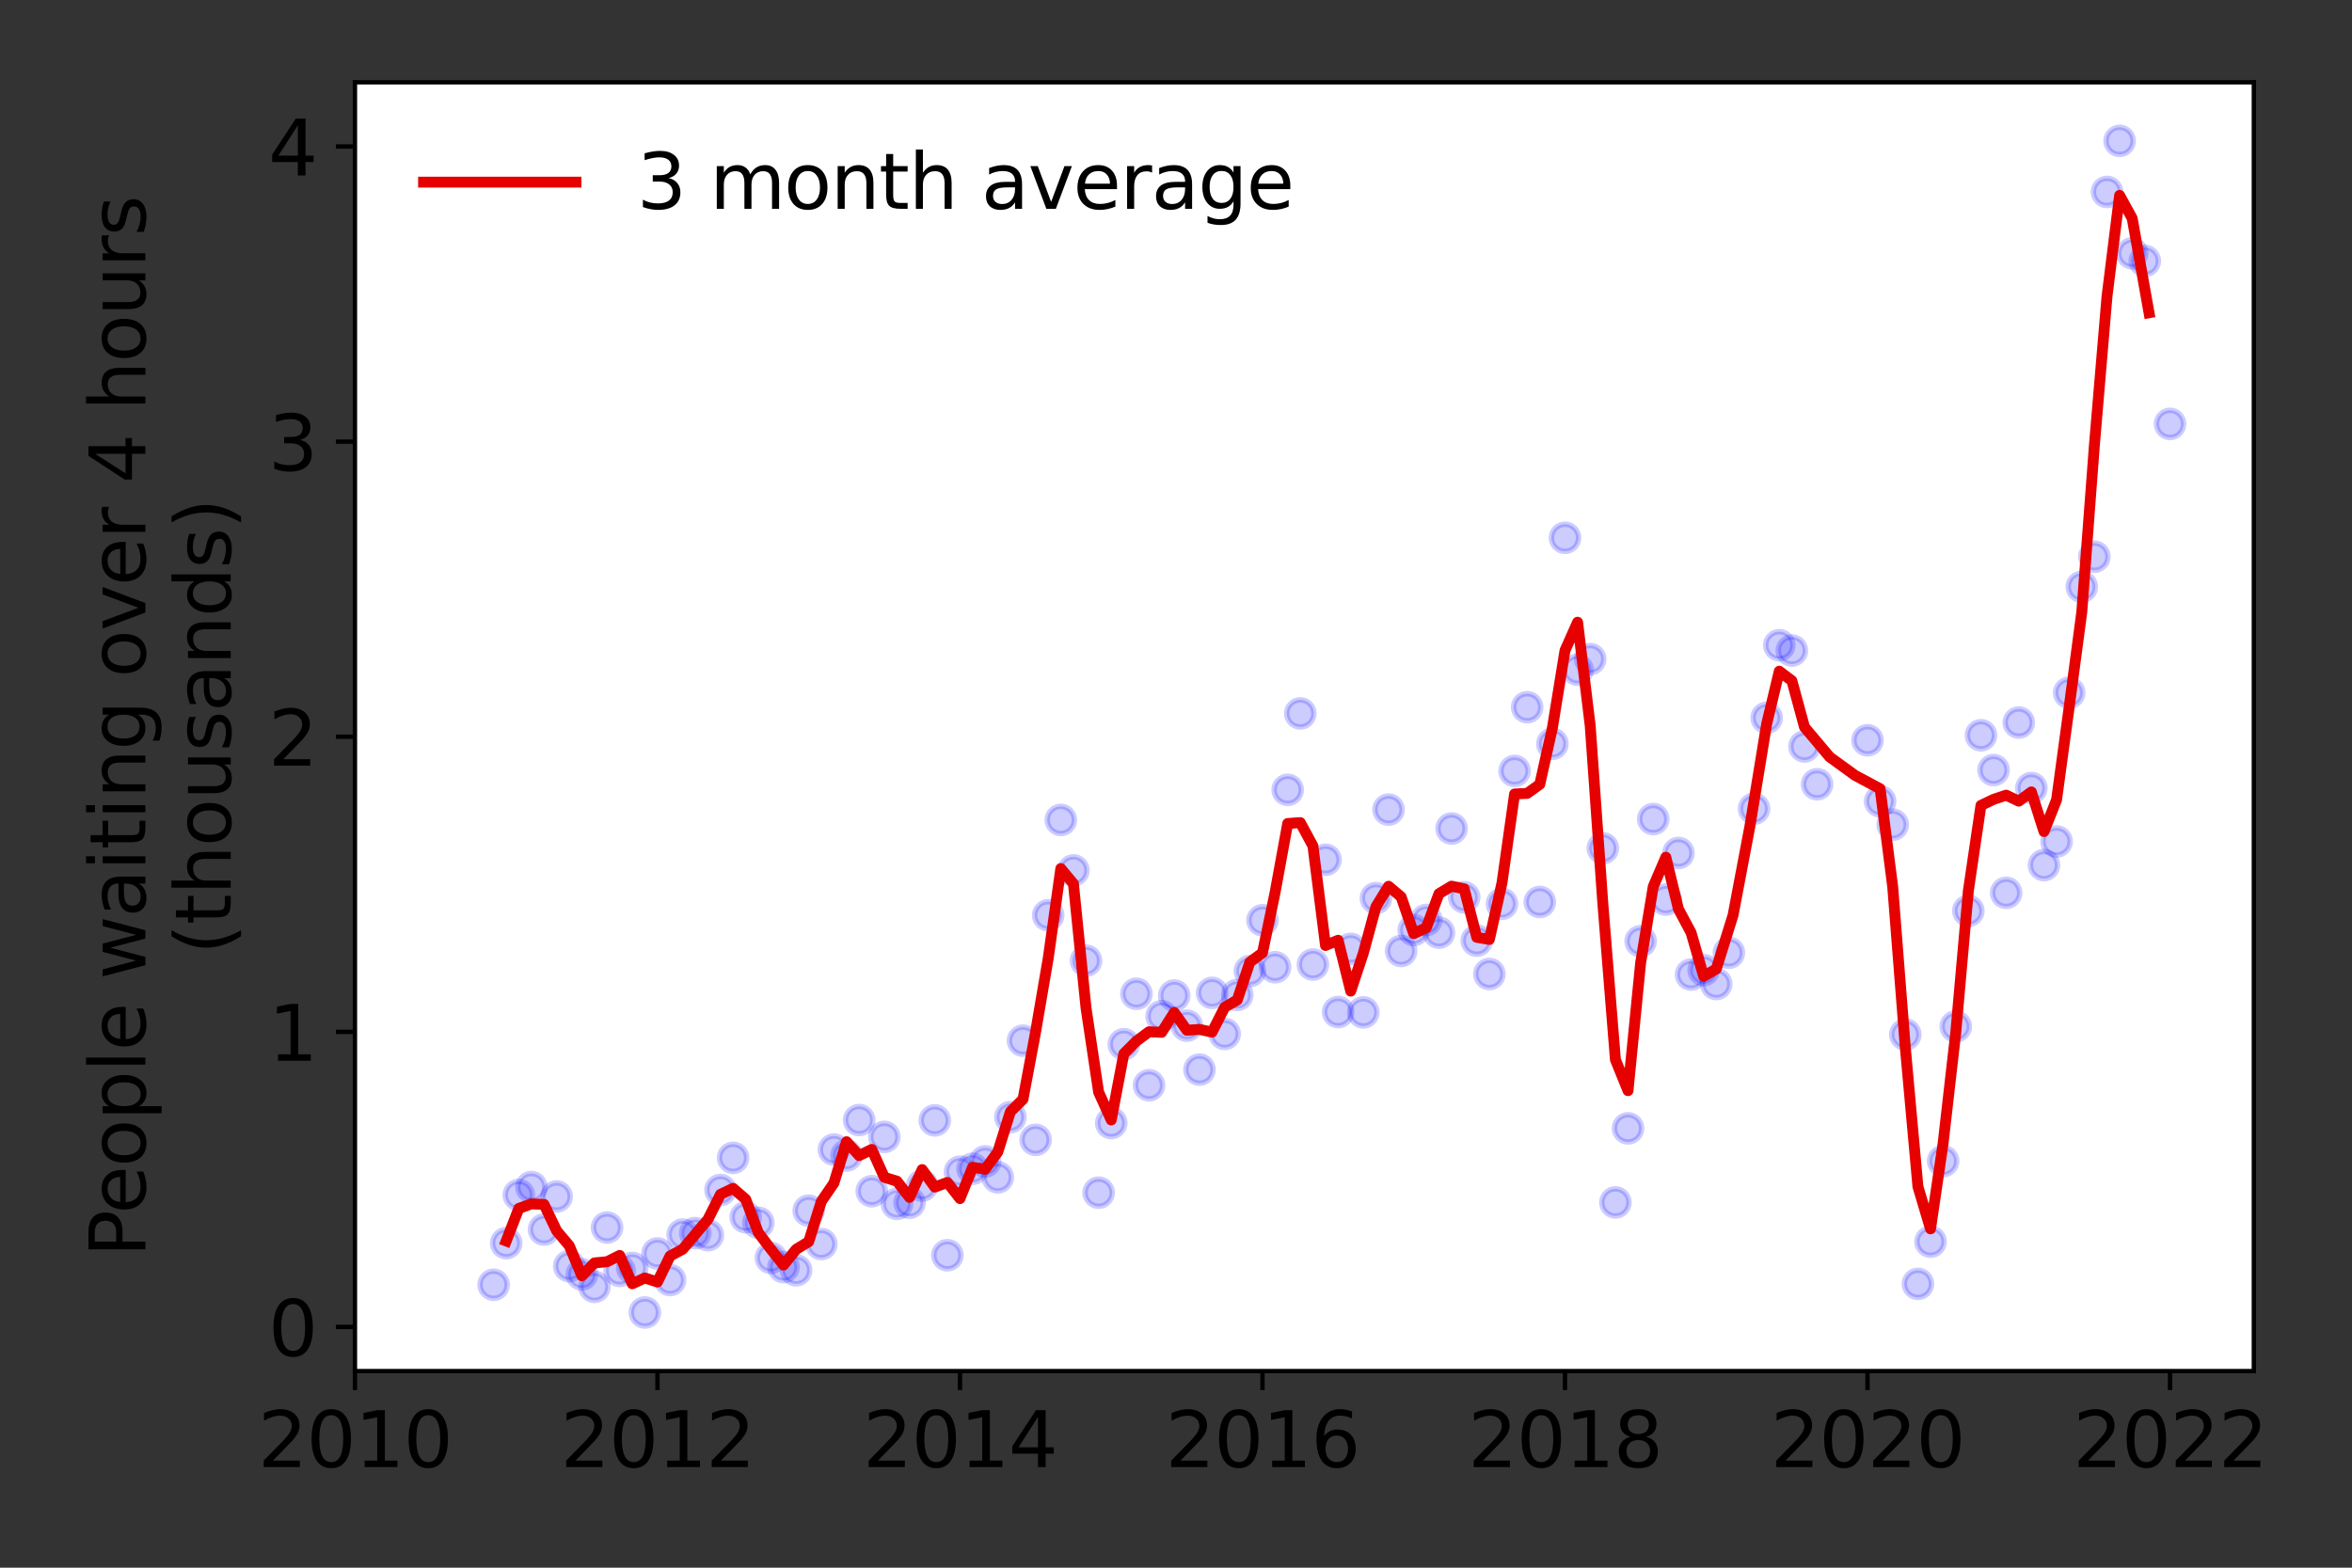 <?xml version="1.0" encoding="utf-8" standalone="no"?>
<!DOCTYPE svg PUBLIC "-//W3C//DTD SVG 1.1//EN"
  "http://www.w3.org/Graphics/SVG/1.1/DTD/svg11.dtd">
<svg height="288pt" version="1.1" viewBox="0 0 432 288" width="432pt" xmlns="http://www.w3.org/2000/svg" xmlns:xlink="http://www.w3.org/1999/xlink">
 <rect x="0" y="0" width="432" height="288" fill="#333333" stroke="none"/>
 <defs>
  <style type="text/css">*{stroke-linecap:butt;stroke-linejoin:round;}</style>
 </defs>
 <g id="figure_1">
  <g id="patch_1">
   <path d="M 0 288 
L 432 288 
L 432 0 
L 0 0 
z
" style="fill:none;"/>
  </g>
  <g id="axes_1">
   <g id="patch_2">
    <path d="M 65.195 251.88 
L 413.971 251.88 
L 413.971 15.12 
L 65.195 15.12 
z
" style="fill:#ffffff;"/>
   </g>
   <g id="matplotlib.axis_1">
    <g id="xtick_1">
     <g id="line2d_1">
      <defs>
       <path d="M 0 0 
L 0 3.5 
" id="m6eaeb154e8" style="stroke:#000000;stroke-width:0.8;"/>
      </defs>
      <g>
       <use style="stroke:#000000;stroke-width:0.8;" x="65.195" xlink:href="#m6eaeb154e8" y="251.88"/>
      </g>
     </g>
     <g id="text_1">
      <!-- 2010 -->
      <g transform="translate(47.38 269.518)scale(0.14 -0.14)">
       <defs>
        <path d="M 1228 531 
L 3431 531 
L 3431 0 
L 469 0 
L 469 531 
Q 828 903 1448 1529 
Q 2069 2156 2228 2338 
Q 2531 2678 2651 2914 
Q 2772 3150 2772 3378 
Q 2772 3750 2511 3984 
Q 2250 4219 1831 4219 
Q 1534 4219 1204 4116 
Q 875 4013 500 3803 
L 500 4441 
Q 881 4594 1212 4672 
Q 1544 4750 1819 4750 
Q 2544 4750 2975 4387 
Q 3406 4025 3406 3419 
Q 3406 3131 3298 2873 
Q 3191 2616 2906 2266 
Q 2828 2175 2409 1742 
Q 1991 1309 1228 531 
z
" id="DejaVuSans-32" transform="scale(0.016)"/>
        <path d="M 2034 4250 
Q 1547 4250 1301 3770 
Q 1056 3291 1056 2328 
Q 1056 1369 1301 889 
Q 1547 409 2034 409 
Q 2525 409 2770 889 
Q 3016 1369 3016 2328 
Q 3016 3291 2770 3770 
Q 2525 4250 2034 4250 
z
M 2034 4750 
Q 2819 4750 3233 4129 
Q 3647 3509 3647 2328 
Q 3647 1150 3233 529 
Q 2819 -91 2034 -91 
Q 1250 -91 836 529 
Q 422 1150 422 2328 
Q 422 3509 836 4129 
Q 1250 4750 2034 4750 
z
" id="DejaVuSans-30" transform="scale(0.016)"/>
        <path d="M 794 531 
L 1825 531 
L 1825 4091 
L 703 3866 
L 703 4441 
L 1819 4666 
L 2450 4666 
L 2450 531 
L 3481 531 
L 3481 0 
L 794 0 
L 794 531 
z
" id="DejaVuSans-31" transform="scale(0.016)"/>
       </defs>
       <use xlink:href="#DejaVuSans-32"/>
       <use x="63.623" xlink:href="#DejaVuSans-30"/>
       <use x="127.246" xlink:href="#DejaVuSans-31"/>
       <use x="190.869" xlink:href="#DejaVuSans-30"/>
      </g>
     </g>
    </g>
    <g id="xtick_2">
     <g id="line2d_2">
      <g>
       <use style="stroke:#000000;stroke-width:0.8;" x="120.758" xlink:href="#m6eaeb154e8" y="251.88"/>
      </g>
     </g>
     <g id="text_2">
      <!-- 2012 -->
      <g transform="translate(102.943 269.518)scale(0.14 -0.14)">
       <use xlink:href="#DejaVuSans-32"/>
       <use x="63.623" xlink:href="#DejaVuSans-30"/>
       <use x="127.246" xlink:href="#DejaVuSans-31"/>
       <use x="190.869" xlink:href="#DejaVuSans-32"/>
      </g>
     </g>
    </g>
    <g id="xtick_3">
     <g id="line2d_3">
      <g>
       <use style="stroke:#000000;stroke-width:0.8;" x="176.322" xlink:href="#m6eaeb154e8" y="251.88"/>
      </g>
     </g>
     <g id="text_3">
      <!-- 2014 -->
      <g transform="translate(158.507 269.518)scale(0.14 -0.14)">
       <defs>
        <path d="M 2419 4116 
L 825 1625 
L 2419 1625 
L 2419 4116 
z
M 2253 4666 
L 3047 4666 
L 3047 1625 
L 3713 1625 
L 3713 1100 
L 3047 1100 
L 3047 0 
L 2419 0 
L 2419 1100 
L 313 1100 
L 313 1709 
L 2253 4666 
z
" id="DejaVuSans-34" transform="scale(0.016)"/>
       </defs>
       <use xlink:href="#DejaVuSans-32"/>
       <use x="63.623" xlink:href="#DejaVuSans-30"/>
       <use x="127.246" xlink:href="#DejaVuSans-31"/>
       <use x="190.869" xlink:href="#DejaVuSans-34"/>
      </g>
     </g>
    </g>
    <g id="xtick_4">
     <g id="line2d_4">
      <g>
       <use style="stroke:#000000;stroke-width:0.8;" x="231.885" xlink:href="#m6eaeb154e8" y="251.88"/>
      </g>
     </g>
     <g id="text_4">
      <!-- 2016 -->
      <g transform="translate(214.07 269.518)scale(0.14 -0.14)">
       <defs>
        <path d="M 2113 2584 
Q 1688 2584 1439 2293 
Q 1191 2003 1191 1497 
Q 1191 994 1439 701 
Q 1688 409 2113 409 
Q 2538 409 2786 701 
Q 3034 994 3034 1497 
Q 3034 2003 2786 2293 
Q 2538 2584 2113 2584 
z
M 3366 4563 
L 3366 3988 
Q 3128 4100 2886 4159 
Q 2644 4219 2406 4219 
Q 1781 4219 1451 3797 
Q 1122 3375 1075 2522 
Q 1259 2794 1537 2939 
Q 1816 3084 2150 3084 
Q 2853 3084 3261 2657 
Q 3669 2231 3669 1497 
Q 3669 778 3244 343 
Q 2819 -91 2113 -91 
Q 1303 -91 875 529 
Q 447 1150 447 2328 
Q 447 3434 972 4092 
Q 1497 4750 2381 4750 
Q 2619 4750 2861 4703 
Q 3103 4656 3366 4563 
z
" id="DejaVuSans-36" transform="scale(0.016)"/>
       </defs>
       <use xlink:href="#DejaVuSans-32"/>
       <use x="63.623" xlink:href="#DejaVuSans-30"/>
       <use x="127.246" xlink:href="#DejaVuSans-31"/>
       <use x="190.869" xlink:href="#DejaVuSans-36"/>
      </g>
     </g>
    </g>
    <g id="xtick_5">
     <g id="line2d_5">
      <g>
       <use style="stroke:#000000;stroke-width:0.8;" x="287.449" xlink:href="#m6eaeb154e8" y="251.88"/>
      </g>
     </g>
     <g id="text_5">
      <!-- 2018 -->
      <g transform="translate(269.634 269.518)scale(0.14 -0.14)">
       <defs>
        <path d="M 2034 2216 
Q 1584 2216 1326 1975 
Q 1069 1734 1069 1313 
Q 1069 891 1326 650 
Q 1584 409 2034 409 
Q 2484 409 2743 651 
Q 3003 894 3003 1313 
Q 3003 1734 2745 1975 
Q 2488 2216 2034 2216 
z
M 1403 2484 
Q 997 2584 770 2862 
Q 544 3141 544 3541 
Q 544 4100 942 4425 
Q 1341 4750 2034 4750 
Q 2731 4750 3128 4425 
Q 3525 4100 3525 3541 
Q 3525 3141 3298 2862 
Q 3072 2584 2669 2484 
Q 3125 2378 3379 2068 
Q 3634 1759 3634 1313 
Q 3634 634 3220 271 
Q 2806 -91 2034 -91 
Q 1263 -91 848 271 
Q 434 634 434 1313 
Q 434 1759 690 2068 
Q 947 2378 1403 2484 
z
M 1172 3481 
Q 1172 3119 1398 2916 
Q 1625 2713 2034 2713 
Q 2441 2713 2670 2916 
Q 2900 3119 2900 3481 
Q 2900 3844 2670 4047 
Q 2441 4250 2034 4250 
Q 1625 4250 1398 4047 
Q 1172 3844 1172 3481 
z
" id="DejaVuSans-38" transform="scale(0.016)"/>
       </defs>
       <use xlink:href="#DejaVuSans-32"/>
       <use x="63.623" xlink:href="#DejaVuSans-30"/>
       <use x="127.246" xlink:href="#DejaVuSans-31"/>
       <use x="190.869" xlink:href="#DejaVuSans-38"/>
      </g>
     </g>
    </g>
    <g id="xtick_6">
     <g id="line2d_6">
      <g>
       <use style="stroke:#000000;stroke-width:0.8;" x="343.012" xlink:href="#m6eaeb154e8" y="251.88"/>
      </g>
     </g>
     <g id="text_6">
      <!-- 2020 -->
      <g transform="translate(325.197 269.518)scale(0.14 -0.14)">
       <use xlink:href="#DejaVuSans-32"/>
       <use x="63.623" xlink:href="#DejaVuSans-30"/>
       <use x="127.246" xlink:href="#DejaVuSans-32"/>
       <use x="190.869" xlink:href="#DejaVuSans-30"/>
      </g>
     </g>
    </g>
    <g id="xtick_7">
     <g id="line2d_7">
      <g>
       <use style="stroke:#000000;stroke-width:0.8;" x="398.576" xlink:href="#m6eaeb154e8" y="251.88"/>
      </g>
     </g>
     <g id="text_7">
      <!-- 2022 -->
      <g transform="translate(380.761 269.518)scale(0.14 -0.14)">
       <use xlink:href="#DejaVuSans-32"/>
       <use x="63.623" xlink:href="#DejaVuSans-30"/>
       <use x="127.246" xlink:href="#DejaVuSans-32"/>
       <use x="190.869" xlink:href="#DejaVuSans-32"/>
      </g>
     </g>
    </g>
   </g>
   <g id="matplotlib.axis_2">
    <g id="ytick_1">
     <g id="line2d_8">
      <defs>
       <path d="M 0 0 
L -3.5 0 
" id="mf685ebeb03" style="stroke:#000000;stroke-width:0.8;"/>
      </defs>
      <g>
       <use style="stroke:#000000;stroke-width:0.8;" x="65.195" xlink:href="#mf685ebeb03" y="243.775"/>
      </g>
     </g>
     <g id="text_8">
      <!-- 0 -->
      <g transform="translate(49.288 249.094)scale(0.14 -0.14)">
       <use xlink:href="#DejaVuSans-30"/>
      </g>
     </g>
    </g>
    <g id="ytick_2">
     <g id="line2d_9">
      <g>
       <use style="stroke:#000000;stroke-width:0.8;" x="65.195" xlink:href="#mf685ebeb03" y="189.559"/>
      </g>
     </g>
     <g id="text_9">
      <!-- 1 -->
      <g transform="translate(49.288 194.878)scale(0.14 -0.14)">
       <use xlink:href="#DejaVuSans-31"/>
      </g>
     </g>
    </g>
    <g id="ytick_3">
     <g id="line2d_10">
      <g>
       <use style="stroke:#000000;stroke-width:0.8;" x="65.195" xlink:href="#mf685ebeb03" y="135.343"/>
      </g>
     </g>
     <g id="text_10">
      <!-- 2 -->
      <g transform="translate(49.288 140.662)scale(0.14 -0.14)">
       <use xlink:href="#DejaVuSans-32"/>
      </g>
     </g>
    </g>
    <g id="ytick_4">
     <g id="line2d_11">
      <g>
       <use style="stroke:#000000;stroke-width:0.8;" x="65.195" xlink:href="#mf685ebeb03" y="81.128"/>
      </g>
     </g>
     <g id="text_11">
      <!-- 3 -->
      <g transform="translate(49.288 86.447)scale(0.14 -0.14)">
       <defs>
        <path d="M 2597 2516 
Q 3050 2419 3304 2112 
Q 3559 1806 3559 1356 
Q 3559 666 3084 287 
Q 2609 -91 1734 -91 
Q 1441 -91 1130 -33 
Q 819 25 488 141 
L 488 750 
Q 750 597 1062 519 
Q 1375 441 1716 441 
Q 2309 441 2620 675 
Q 2931 909 2931 1356 
Q 2931 1769 2642 2001 
Q 2353 2234 1838 2234 
L 1294 2234 
L 1294 2753 
L 1863 2753 
Q 2328 2753 2575 2939 
Q 2822 3125 2822 3475 
Q 2822 3834 2567 4026 
Q 2313 4219 1838 4219 
Q 1578 4219 1281 4162 
Q 984 4106 628 3988 
L 628 4550 
Q 988 4650 1302 4700 
Q 1616 4750 1894 4750 
Q 2613 4750 3031 4423 
Q 3450 4097 3450 3541 
Q 3450 3153 3228 2886 
Q 3006 2619 2597 2516 
z
" id="DejaVuSans-33" transform="scale(0.016)"/>
       </defs>
       <use xlink:href="#DejaVuSans-33"/>
      </g>
     </g>
    </g>
    <g id="ytick_5">
     <g id="line2d_12">
      <g>
       <use style="stroke:#000000;stroke-width:0.8;" x="65.195" xlink:href="#mf685ebeb03" y="26.912"/>
      </g>
     </g>
     <g id="text_12">
      <!-- 4 -->
      <g transform="translate(49.288 32.231)scale(0.14 -0.14)">
       <use xlink:href="#DejaVuSans-34"/>
      </g>
     </g>
    </g>
    <g id="text_13">
     <!-- People waiting over 4 hours -->
     <g transform="translate(26.699 230.925)rotate(-90)scale(0.14 -0.14)">
      <defs>
       <path d="M 1259 4147 
L 1259 2394 
L 2053 2394 
Q 2494 2394 2734 2622 
Q 2975 2850 2975 3272 
Q 2975 3691 2734 3919 
Q 2494 4147 2053 4147 
L 1259 4147 
z
M 628 4666 
L 2053 4666 
Q 2838 4666 3239 4311 
Q 3641 3956 3641 3272 
Q 3641 2581 3239 2228 
Q 2838 1875 2053 1875 
L 1259 1875 
L 1259 0 
L 628 0 
L 628 4666 
z
" id="DejaVuSans-50" transform="scale(0.016)"/>
       <path d="M 3597 1894 
L 3597 1613 
L 953 1613 
Q 991 1019 1311 708 
Q 1631 397 2203 397 
Q 2534 397 2845 478 
Q 3156 559 3463 722 
L 3463 178 
Q 3153 47 2828 -22 
Q 2503 -91 2169 -91 
Q 1331 -91 842 396 
Q 353 884 353 1716 
Q 353 2575 817 3079 
Q 1281 3584 2069 3584 
Q 2775 3584 3186 3129 
Q 3597 2675 3597 1894 
z
M 3022 2063 
Q 3016 2534 2758 2815 
Q 2500 3097 2075 3097 
Q 1594 3097 1305 2825 
Q 1016 2553 972 2059 
L 3022 2063 
z
" id="DejaVuSans-65" transform="scale(0.016)"/>
       <path d="M 1959 3097 
Q 1497 3097 1228 2736 
Q 959 2375 959 1747 
Q 959 1119 1226 758 
Q 1494 397 1959 397 
Q 2419 397 2687 759 
Q 2956 1122 2956 1747 
Q 2956 2369 2687 2733 
Q 2419 3097 1959 3097 
z
M 1959 3584 
Q 2709 3584 3137 3096 
Q 3566 2609 3566 1747 
Q 3566 888 3137 398 
Q 2709 -91 1959 -91 
Q 1206 -91 779 398 
Q 353 888 353 1747 
Q 353 2609 779 3096 
Q 1206 3584 1959 3584 
z
" id="DejaVuSans-6f" transform="scale(0.016)"/>
       <path d="M 1159 525 
L 1159 -1331 
L 581 -1331 
L 581 3500 
L 1159 3500 
L 1159 2969 
Q 1341 3281 1617 3432 
Q 1894 3584 2278 3584 
Q 2916 3584 3314 3078 
Q 3713 2572 3713 1747 
Q 3713 922 3314 415 
Q 2916 -91 2278 -91 
Q 1894 -91 1617 61 
Q 1341 213 1159 525 
z
M 3116 1747 
Q 3116 2381 2855 2742 
Q 2594 3103 2138 3103 
Q 1681 3103 1420 2742 
Q 1159 2381 1159 1747 
Q 1159 1113 1420 752 
Q 1681 391 2138 391 
Q 2594 391 2855 752 
Q 3116 1113 3116 1747 
z
" id="DejaVuSans-70" transform="scale(0.016)"/>
       <path d="M 603 4863 
L 1178 4863 
L 1178 0 
L 603 0 
L 603 4863 
z
" id="DejaVuSans-6c" transform="scale(0.016)"/>
       <path id="DejaVuSans-20" transform="scale(0.016)"/>
       <path d="M 269 3500 
L 844 3500 
L 1563 769 
L 2278 3500 
L 2956 3500 
L 3675 769 
L 4391 3500 
L 4966 3500 
L 4050 0 
L 3372 0 
L 2619 2869 
L 1863 0 
L 1184 0 
L 269 3500 
z
" id="DejaVuSans-77" transform="scale(0.016)"/>
       <path d="M 2194 1759 
Q 1497 1759 1228 1600 
Q 959 1441 959 1056 
Q 959 750 1161 570 
Q 1363 391 1709 391 
Q 2188 391 2477 730 
Q 2766 1069 2766 1631 
L 2766 1759 
L 2194 1759 
z
M 3341 1997 
L 3341 0 
L 2766 0 
L 2766 531 
Q 2569 213 2275 61 
Q 1981 -91 1556 -91 
Q 1019 -91 701 211 
Q 384 513 384 1019 
Q 384 1609 779 1909 
Q 1175 2209 1959 2209 
L 2766 2209 
L 2766 2266 
Q 2766 2663 2505 2880 
Q 2244 3097 1772 3097 
Q 1472 3097 1187 3025 
Q 903 2953 641 2809 
L 641 3341 
Q 956 3463 1253 3523 
Q 1550 3584 1831 3584 
Q 2591 3584 2966 3190 
Q 3341 2797 3341 1997 
z
" id="DejaVuSans-61" transform="scale(0.016)"/>
       <path d="M 603 3500 
L 1178 3500 
L 1178 0 
L 603 0 
L 603 3500 
z
M 603 4863 
L 1178 4863 
L 1178 4134 
L 603 4134 
L 603 4863 
z
" id="DejaVuSans-69" transform="scale(0.016)"/>
       <path d="M 1172 4494 
L 1172 3500 
L 2356 3500 
L 2356 3053 
L 1172 3053 
L 1172 1153 
Q 1172 725 1289 603 
Q 1406 481 1766 481 
L 2356 481 
L 2356 0 
L 1766 0 
Q 1100 0 847 248 
Q 594 497 594 1153 
L 594 3053 
L 172 3053 
L 172 3500 
L 594 3500 
L 594 4494 
L 1172 4494 
z
" id="DejaVuSans-74" transform="scale(0.016)"/>
       <path d="M 3513 2113 
L 3513 0 
L 2938 0 
L 2938 2094 
Q 2938 2591 2744 2837 
Q 2550 3084 2163 3084 
Q 1697 3084 1428 2787 
Q 1159 2491 1159 1978 
L 1159 0 
L 581 0 
L 581 3500 
L 1159 3500 
L 1159 2956 
Q 1366 3272 1645 3428 
Q 1925 3584 2291 3584 
Q 2894 3584 3203 3211 
Q 3513 2838 3513 2113 
z
" id="DejaVuSans-6e" transform="scale(0.016)"/>
       <path d="M 2906 1791 
Q 2906 2416 2648 2759 
Q 2391 3103 1925 3103 
Q 1463 3103 1205 2759 
Q 947 2416 947 1791 
Q 947 1169 1205 825 
Q 1463 481 1925 481 
Q 2391 481 2648 825 
Q 2906 1169 2906 1791 
z
M 3481 434 
Q 3481 -459 3084 -895 
Q 2688 -1331 1869 -1331 
Q 1566 -1331 1297 -1286 
Q 1028 -1241 775 -1147 
L 775 -588 
Q 1028 -725 1275 -790 
Q 1522 -856 1778 -856 
Q 2344 -856 2625 -561 
Q 2906 -266 2906 331 
L 2906 616 
Q 2728 306 2450 153 
Q 2172 0 1784 0 
Q 1141 0 747 490 
Q 353 981 353 1791 
Q 353 2603 747 3093 
Q 1141 3584 1784 3584 
Q 2172 3584 2450 3431 
Q 2728 3278 2906 2969 
L 2906 3500 
L 3481 3500 
L 3481 434 
z
" id="DejaVuSans-67" transform="scale(0.016)"/>
       <path d="M 191 3500 
L 800 3500 
L 1894 563 
L 2988 3500 
L 3597 3500 
L 2284 0 
L 1503 0 
L 191 3500 
z
" id="DejaVuSans-76" transform="scale(0.016)"/>
       <path d="M 2631 2963 
Q 2534 3019 2420 3045 
Q 2306 3072 2169 3072 
Q 1681 3072 1420 2755 
Q 1159 2438 1159 1844 
L 1159 0 
L 581 0 
L 581 3500 
L 1159 3500 
L 1159 2956 
Q 1341 3275 1631 3429 
Q 1922 3584 2338 3584 
Q 2397 3584 2469 3576 
Q 2541 3569 2628 3553 
L 2631 2963 
z
" id="DejaVuSans-72" transform="scale(0.016)"/>
       <path d="M 3513 2113 
L 3513 0 
L 2938 0 
L 2938 2094 
Q 2938 2591 2744 2837 
Q 2550 3084 2163 3084 
Q 1697 3084 1428 2787 
Q 1159 2491 1159 1978 
L 1159 0 
L 581 0 
L 581 4863 
L 1159 4863 
L 1159 2956 
Q 1366 3272 1645 3428 
Q 1925 3584 2291 3584 
Q 2894 3584 3203 3211 
Q 3513 2838 3513 2113 
z
" id="DejaVuSans-68" transform="scale(0.016)"/>
       <path d="M 544 1381 
L 544 3500 
L 1119 3500 
L 1119 1403 
Q 1119 906 1312 657 
Q 1506 409 1894 409 
Q 2359 409 2629 706 
Q 2900 1003 2900 1516 
L 2900 3500 
L 3475 3500 
L 3475 0 
L 2900 0 
L 2900 538 
Q 2691 219 2414 64 
Q 2138 -91 1772 -91 
Q 1169 -91 856 284 
Q 544 659 544 1381 
z
M 1991 3584 
L 1991 3584 
z
" id="DejaVuSans-75" transform="scale(0.016)"/>
       <path d="M 2834 3397 
L 2834 2853 
Q 2591 2978 2328 3040 
Q 2066 3103 1784 3103 
Q 1356 3103 1142 2972 
Q 928 2841 928 2578 
Q 928 2378 1081 2264 
Q 1234 2150 1697 2047 
L 1894 2003 
Q 2506 1872 2764 1633 
Q 3022 1394 3022 966 
Q 3022 478 2636 193 
Q 2250 -91 1575 -91 
Q 1294 -91 989 -36 
Q 684 19 347 128 
L 347 722 
Q 666 556 975 473 
Q 1284 391 1588 391 
Q 1994 391 2212 530 
Q 2431 669 2431 922 
Q 2431 1156 2273 1281 
Q 2116 1406 1581 1522 
L 1381 1569 
Q 847 1681 609 1914 
Q 372 2147 372 2553 
Q 372 3047 722 3315 
Q 1072 3584 1716 3584 
Q 2034 3584 2315 3537 
Q 2597 3491 2834 3397 
z
" id="DejaVuSans-73" transform="scale(0.016)"/>
      </defs>
      <use xlink:href="#DejaVuSans-50"/>
      <use x="56.678" xlink:href="#DejaVuSans-65"/>
      <use x="118.201" xlink:href="#DejaVuSans-6f"/>
      <use x="179.383" xlink:href="#DejaVuSans-70"/>
      <use x="242.859" xlink:href="#DejaVuSans-6c"/>
      <use x="270.643" xlink:href="#DejaVuSans-65"/>
      <use x="332.166" xlink:href="#DejaVuSans-20"/>
      <use x="363.953" xlink:href="#DejaVuSans-77"/>
      <use x="445.74" xlink:href="#DejaVuSans-61"/>
      <use x="507.02" xlink:href="#DejaVuSans-69"/>
      <use x="534.803" xlink:href="#DejaVuSans-74"/>
      <use x="574.012" xlink:href="#DejaVuSans-69"/>
      <use x="601.795" xlink:href="#DejaVuSans-6e"/>
      <use x="665.174" xlink:href="#DejaVuSans-67"/>
      <use x="728.65" xlink:href="#DejaVuSans-20"/>
      <use x="760.438" xlink:href="#DejaVuSans-6f"/>
      <use x="821.619" xlink:href="#DejaVuSans-76"/>
      <use x="880.799" xlink:href="#DejaVuSans-65"/>
      <use x="942.322" xlink:href="#DejaVuSans-72"/>
      <use x="983.436" xlink:href="#DejaVuSans-20"/>
      <use x="1015.223" xlink:href="#DejaVuSans-34"/>
      <use x="1078.846" xlink:href="#DejaVuSans-20"/>
      <use x="1110.633" xlink:href="#DejaVuSans-68"/>
      <use x="1174.012" xlink:href="#DejaVuSans-6f"/>
      <use x="1235.193" xlink:href="#DejaVuSans-75"/>
      <use x="1298.572" xlink:href="#DejaVuSans-72"/>
      <use x="1339.686" xlink:href="#DejaVuSans-73"/>
     </g>
     <!-- (thousands) -->
     <g transform="translate(42.376 175.325)rotate(-90)scale(0.14 -0.14)">
      <defs>
       <path d="M 1984 4856 
Q 1566 4138 1362 3434 
Q 1159 2731 1159 2009 
Q 1159 1288 1364 580 
Q 1569 -128 1984 -844 
L 1484 -844 
Q 1016 -109 783 600 
Q 550 1309 550 2009 
Q 550 2706 781 3412 
Q 1013 4119 1484 4856 
L 1984 4856 
z
" id="DejaVuSans-28" transform="scale(0.016)"/>
       <path d="M 2906 2969 
L 2906 4863 
L 3481 4863 
L 3481 0 
L 2906 0 
L 2906 525 
Q 2725 213 2448 61 
Q 2172 -91 1784 -91 
Q 1150 -91 751 415 
Q 353 922 353 1747 
Q 353 2572 751 3078 
Q 1150 3584 1784 3584 
Q 2172 3584 2448 3432 
Q 2725 3281 2906 2969 
z
M 947 1747 
Q 947 1113 1208 752 
Q 1469 391 1925 391 
Q 2381 391 2643 752 
Q 2906 1113 2906 1747 
Q 2906 2381 2643 2742 
Q 2381 3103 1925 3103 
Q 1469 3103 1208 2742 
Q 947 2381 947 1747 
z
" id="DejaVuSans-64" transform="scale(0.016)"/>
       <path d="M 513 4856 
L 1013 4856 
Q 1481 4119 1714 3412 
Q 1947 2706 1947 2009 
Q 1947 1309 1714 600 
Q 1481 -109 1013 -844 
L 513 -844 
Q 928 -128 1133 580 
Q 1338 1288 1338 2009 
Q 1338 2731 1133 3434 
Q 928 4138 513 4856 
z
" id="DejaVuSans-29" transform="scale(0.016)"/>
      </defs>
      <use xlink:href="#DejaVuSans-28"/>
      <use x="39.014" xlink:href="#DejaVuSans-74"/>
      <use x="78.223" xlink:href="#DejaVuSans-68"/>
      <use x="141.602" xlink:href="#DejaVuSans-6f"/>
      <use x="202.783" xlink:href="#DejaVuSans-75"/>
      <use x="266.162" xlink:href="#DejaVuSans-73"/>
      <use x="318.262" xlink:href="#DejaVuSans-61"/>
      <use x="379.541" xlink:href="#DejaVuSans-6e"/>
      <use x="442.92" xlink:href="#DejaVuSans-64"/>
      <use x="506.396" xlink:href="#DejaVuSans-73"/>
      <use x="558.496" xlink:href="#DejaVuSans-29"/>
     </g>
    </g>
   </g>
   <g id="line2d_13">
    <defs>
     <path d="M 0 2.5 
C 0.663 2.5 1.299 2.237 1.768 1.768 
C 2.237 1.299 2.5 0.663 2.5 0 
C 2.5 -0.663 2.237 -1.299 1.768 -1.768 
C 1.299 -2.237 0.663 -2.5 0 -2.5 
C -0.663 -2.5 -1.299 -2.237 -1.768 -1.768 
C -2.237 -1.299 -2.5 -0.663 -2.5 0 
C -2.5 0.663 -2.237 1.299 -1.768 1.768 
C -1.299 2.237 -0.663 2.5 0 2.5 
z
" id="mef5c73df40" style="stroke:#0000ff;stroke-opacity:0.2;"/>
    </defs>
    <g clip-path="url(#p8f984ca9b3)">
     <use style="fill:#0000ff;fill-opacity:0.2;stroke:#0000ff;stroke-opacity:0.2;" x="398.576" xlink:href="#mef5c73df40" y="77.875"/>
     <use style="fill:#0000ff;fill-opacity:0.2;stroke:#0000ff;stroke-opacity:0.2;" x="393.945" xlink:href="#mef5c73df40" y="47.948"/>
     <use style="fill:#0000ff;fill-opacity:0.2;stroke:#0000ff;stroke-opacity:0.2;" x="391.63" xlink:href="#mef5c73df40" y="46.538"/>
     <use style="fill:#0000ff;fill-opacity:0.2;stroke:#0000ff;stroke-opacity:0.2;" x="389.315" xlink:href="#mef5c73df40" y="25.882"/>
     <use style="fill:#0000ff;fill-opacity:0.2;stroke:#0000ff;stroke-opacity:0.2;" x="387" xlink:href="#mef5c73df40" y="35.261"/>
     <use style="fill:#0000ff;fill-opacity:0.2;stroke:#0000ff;stroke-opacity:0.2;" x="384.685" xlink:href="#mef5c73df40" y="102.272"/>
     <use style="fill:#0000ff;fill-opacity:0.2;stroke:#0000ff;stroke-opacity:0.2;" x="382.37" xlink:href="#mef5c73df40" y="107.802"/>
     <use style="fill:#0000ff;fill-opacity:0.2;stroke:#0000ff;stroke-opacity:0.2;" x="380.054" xlink:href="#mef5c73df40" y="127.265"/>
     <use style="fill:#0000ff;fill-opacity:0.2;stroke:#0000ff;stroke-opacity:0.2;" x="377.739" xlink:href="#mef5c73df40" y="154.59"/>
     <use style="fill:#0000ff;fill-opacity:0.2;stroke:#0000ff;stroke-opacity:0.2;" x="375.424" xlink:href="#mef5c73df40" y="158.927"/>
     <use style="fill:#0000ff;fill-opacity:0.2;stroke:#0000ff;stroke-opacity:0.2;" x="373.109" xlink:href="#mef5c73df40" y="144.777"/>
     <use style="fill:#0000ff;fill-opacity:0.2;stroke:#0000ff;stroke-opacity:0.2;" x="370.794" xlink:href="#mef5c73df40" y="132.741"/>
     <use style="fill:#0000ff;fill-opacity:0.2;stroke:#0000ff;stroke-opacity:0.2;" x="368.479" xlink:href="#mef5c73df40" y="164.023"/>
     <use style="fill:#0000ff;fill-opacity:0.2;stroke:#0000ff;stroke-opacity:0.2;" x="366.164" xlink:href="#mef5c73df40" y="141.47"/>
     <use style="fill:#0000ff;fill-opacity:0.2;stroke:#0000ff;stroke-opacity:0.2;" x="363.848" xlink:href="#mef5c73df40" y="135.072"/>
     <use style="fill:#0000ff;fill-opacity:0.2;stroke:#0000ff;stroke-opacity:0.2;" x="361.533" xlink:href="#mef5c73df40" y="167.331"/>
     <use style="fill:#0000ff;fill-opacity:0.2;stroke:#0000ff;stroke-opacity:0.2;" x="359.218" xlink:href="#mef5c73df40" y="188.583"/>
     <use style="fill:#0000ff;fill-opacity:0.2;stroke:#0000ff;stroke-opacity:0.2;" x="356.903" xlink:href="#mef5c73df40" y="213.306"/>
     <use style="fill:#0000ff;fill-opacity:0.2;stroke:#0000ff;stroke-opacity:0.2;" x="354.588" xlink:href="#mef5c73df40" y="228.106"/>
     <use style="fill:#0000ff;fill-opacity:0.2;stroke:#0000ff;stroke-opacity:0.2;" x="352.273" xlink:href="#mef5c73df40" y="235.859"/>
     <use style="fill:#0000ff;fill-opacity:0.2;stroke:#0000ff;stroke-opacity:0.2;" x="349.958" xlink:href="#mef5c73df40" y="190.047"/>
     <use style="fill:#0000ff;fill-opacity:0.2;stroke:#0000ff;stroke-opacity:0.2;" x="347.642" xlink:href="#mef5c73df40" y="151.5"/>
     <use style="fill:#0000ff;fill-opacity:0.2;stroke:#0000ff;stroke-opacity:0.2;" x="345.327" xlink:href="#mef5c73df40" y="147.217"/>
     <use style="fill:#0000ff;fill-opacity:0.2;stroke:#0000ff;stroke-opacity:0.2;" x="343.012" xlink:href="#mef5c73df40" y="135.994"/>
     <use style="fill:#0000ff;fill-opacity:0.2;stroke:#0000ff;stroke-opacity:0.2;" x="333.752" xlink:href="#mef5c73df40" y="144.072"/>
     <use style="fill:#0000ff;fill-opacity:0.2;stroke:#0000ff;stroke-opacity:0.2;" x="331.436" xlink:href="#mef5c73df40" y="137.132"/>
     <use style="fill:#0000ff;fill-opacity:0.2;stroke:#0000ff;stroke-opacity:0.2;" x="329.121" xlink:href="#mef5c73df40" y="119.512"/>
     <use style="fill:#0000ff;fill-opacity:0.2;stroke:#0000ff;stroke-opacity:0.2;" x="326.806" xlink:href="#mef5c73df40" y="118.536"/>
     <use style="fill:#0000ff;fill-opacity:0.2;stroke:#0000ff;stroke-opacity:0.2;" x="324.491" xlink:href="#mef5c73df40" y="131.874"/>
     <use style="fill:#0000ff;fill-opacity:0.2;stroke:#0000ff;stroke-opacity:0.2;" x="322.176" xlink:href="#mef5c73df40" y="148.572"/>
     <use style="fill:#0000ff;fill-opacity:0.2;stroke:#0000ff;stroke-opacity:0.2;" x="317.546" xlink:href="#mef5c73df40" y="175.029"/>
     <use style="fill:#0000ff;fill-opacity:0.2;stroke:#0000ff;stroke-opacity:0.2;" x="315.23" xlink:href="#mef5c73df40" y="180.776"/>
     <use style="fill:#0000ff;fill-opacity:0.2;stroke:#0000ff;stroke-opacity:0.2;" x="312.915" xlink:href="#mef5c73df40" y="178.228"/>
     <use style="fill:#0000ff;fill-opacity:0.2;stroke:#0000ff;stroke-opacity:0.2;" x="310.6" xlink:href="#mef5c73df40" y="179.041"/>
     <use style="fill:#0000ff;fill-opacity:0.2;stroke:#0000ff;stroke-opacity:0.2;" x="308.285" xlink:href="#mef5c73df40" y="156.704"/>
     <use style="fill:#0000ff;fill-opacity:0.2;stroke:#0000ff;stroke-opacity:0.2;" x="305.97" xlink:href="#mef5c73df40" y="165.27"/>
     <use style="fill:#0000ff;fill-opacity:0.2;stroke:#0000ff;stroke-opacity:0.2;" x="303.655" xlink:href="#mef5c73df40" y="150.47"/>
     <use style="fill:#0000ff;fill-opacity:0.2;stroke:#0000ff;stroke-opacity:0.2;" x="301.34" xlink:href="#mef5c73df40" y="172.915"/>
     <use style="fill:#0000ff;fill-opacity:0.2;stroke:#0000ff;stroke-opacity:0.2;" x="299.024" xlink:href="#mef5c73df40" y="207.288"/>
     <use style="fill:#0000ff;fill-opacity:0.2;stroke:#0000ff;stroke-opacity:0.2;" x="296.709" xlink:href="#mef5c73df40" y="220.896"/>
     <use style="fill:#0000ff;fill-opacity:0.2;stroke:#0000ff;stroke-opacity:0.2;" x="294.394" xlink:href="#mef5c73df40" y="155.837"/>
     <use style="fill:#0000ff;fill-opacity:0.2;stroke:#0000ff;stroke-opacity:0.2;" x="292.079" xlink:href="#mef5c73df40" y="121.085"/>
     <use style="fill:#0000ff;fill-opacity:0.2;stroke:#0000ff;stroke-opacity:0.2;" x="289.764" xlink:href="#mef5c73df40" y="123.036"/>
     <use style="fill:#0000ff;fill-opacity:0.2;stroke:#0000ff;stroke-opacity:0.2;" x="287.449" xlink:href="#mef5c73df40" y="98.802"/>
     <use style="fill:#0000ff;fill-opacity:0.2;stroke:#0000ff;stroke-opacity:0.2;" x="285.134" xlink:href="#mef5c73df40" y="136.645"/>
     <use style="fill:#0000ff;fill-opacity:0.2;stroke:#0000ff;stroke-opacity:0.2;" x="282.818" xlink:href="#mef5c73df40" y="165.704"/>
     <use style="fill:#0000ff;fill-opacity:0.2;stroke:#0000ff;stroke-opacity:0.2;" x="280.503" xlink:href="#mef5c73df40" y="129.922"/>
     <use style="fill:#0000ff;fill-opacity:0.2;stroke:#0000ff;stroke-opacity:0.2;" x="278.188" xlink:href="#mef5c73df40" y="141.632"/>
     <use style="fill:#0000ff;fill-opacity:0.2;stroke:#0000ff;stroke-opacity:0.2;" x="275.873" xlink:href="#mef5c73df40" y="166.029"/>
     <use style="fill:#0000ff;fill-opacity:0.2;stroke:#0000ff;stroke-opacity:0.2;" x="273.558" xlink:href="#mef5c73df40" y="178.933"/>
     <use style="fill:#0000ff;fill-opacity:0.2;stroke:#0000ff;stroke-opacity:0.2;" x="271.243" xlink:href="#mef5c73df40" y="172.806"/>
     <use style="fill:#0000ff;fill-opacity:0.2;stroke:#0000ff;stroke-opacity:0.2;" x="268.928" xlink:href="#mef5c73df40" y="164.837"/>
     <use style="fill:#0000ff;fill-opacity:0.2;stroke:#0000ff;stroke-opacity:0.2;" x="266.612" xlink:href="#mef5c73df40" y="152.204"/>
     <use style="fill:#0000ff;fill-opacity:0.2;stroke:#0000ff;stroke-opacity:0.2;" x="264.297" xlink:href="#mef5c73df40" y="171.343"/>
     <use style="fill:#0000ff;fill-opacity:0.2;stroke:#0000ff;stroke-opacity:0.2;" x="261.982" xlink:href="#mef5c73df40" y="169.011"/>
     <use style="fill:#0000ff;fill-opacity:0.2;stroke:#0000ff;stroke-opacity:0.2;" x="259.667" xlink:href="#mef5c73df40" y="170.855"/>
     <use style="fill:#0000ff;fill-opacity:0.2;stroke:#0000ff;stroke-opacity:0.2;" x="257.352" xlink:href="#mef5c73df40" y="174.704"/>
     <use style="fill:#0000ff;fill-opacity:0.2;stroke:#0000ff;stroke-opacity:0.2;" x="255.037" xlink:href="#mef5c73df40" y="148.735"/>
     <use style="fill:#0000ff;fill-opacity:0.2;stroke:#0000ff;stroke-opacity:0.2;" x="252.722" xlink:href="#mef5c73df40" y="164.999"/>
     <use style="fill:#0000ff;fill-opacity:0.2;stroke:#0000ff;stroke-opacity:0.2;" x="250.406" xlink:href="#mef5c73df40" y="185.981"/>
     <use style="fill:#0000ff;fill-opacity:0.2;stroke:#0000ff;stroke-opacity:0.2;" x="248.091" xlink:href="#mef5c73df40" y="174.324"/>
     <use style="fill:#0000ff;fill-opacity:0.2;stroke:#0000ff;stroke-opacity:0.2;" x="245.776" xlink:href="#mef5c73df40" y="185.927"/>
     <use style="fill:#0000ff;fill-opacity:0.2;stroke:#0000ff;stroke-opacity:0.2;" x="243.461" xlink:href="#mef5c73df40" y="157.951"/>
     <use style="fill:#0000ff;fill-opacity:0.2;stroke:#0000ff;stroke-opacity:0.2;" x="241.146" xlink:href="#mef5c73df40" y="177.198"/>
     <use style="fill:#0000ff;fill-opacity:0.2;stroke:#0000ff;stroke-opacity:0.2;" x="238.831" xlink:href="#mef5c73df40" y="131.06"/>
     <use style="fill:#0000ff;fill-opacity:0.2;stroke:#0000ff;stroke-opacity:0.2;" x="236.516" xlink:href="#mef5c73df40" y="145.102"/>
     <use style="fill:#0000ff;fill-opacity:0.2;stroke:#0000ff;stroke-opacity:0.2;" x="234.2" xlink:href="#mef5c73df40" y="177.686"/>
     <use style="fill:#0000ff;fill-opacity:0.2;stroke:#0000ff;stroke-opacity:0.2;" x="231.885" xlink:href="#mef5c73df40" y="169.066"/>
     <use style="fill:#0000ff;fill-opacity:0.2;stroke:#0000ff;stroke-opacity:0.2;" x="229.57" xlink:href="#mef5c73df40" y="178.391"/>
     <use style="fill:#0000ff;fill-opacity:0.2;stroke:#0000ff;stroke-opacity:0.2;" x="227.255" xlink:href="#mef5c73df40" y="182.782"/>
     <use style="fill:#0000ff;fill-opacity:0.2;stroke:#0000ff;stroke-opacity:0.2;" x="224.94" xlink:href="#mef5c73df40" y="189.939"/>
     <use style="fill:#0000ff;fill-opacity:0.2;stroke:#0000ff;stroke-opacity:0.2;" x="222.625" xlink:href="#mef5c73df40" y="182.403"/>
     <use style="fill:#0000ff;fill-opacity:0.2;stroke:#0000ff;stroke-opacity:0.2;" x="220.31" xlink:href="#mef5c73df40" y="196.499"/>
     <use style="fill:#0000ff;fill-opacity:0.2;stroke:#0000ff;stroke-opacity:0.2;" x="217.994" xlink:href="#mef5c73df40" y="188.421"/>
     <use style="fill:#0000ff;fill-opacity:0.2;stroke:#0000ff;stroke-opacity:0.2;" x="215.679" xlink:href="#mef5c73df40" y="182.891"/>
     <use style="fill:#0000ff;fill-opacity:0.2;stroke:#0000ff;stroke-opacity:0.2;" x="213.364" xlink:href="#mef5c73df40" y="186.686"/>
     <use style="fill:#0000ff;fill-opacity:0.2;stroke:#0000ff;stroke-opacity:0.2;" x="211.049" xlink:href="#mef5c73df40" y="199.372"/>
     <use style="fill:#0000ff;fill-opacity:0.2;stroke:#0000ff;stroke-opacity:0.2;" x="208.734" xlink:href="#mef5c73df40" y="182.565"/>
     <use style="fill:#0000ff;fill-opacity:0.2;stroke:#0000ff;stroke-opacity:0.2;" x="206.419" xlink:href="#mef5c73df40" y="191.836"/>
     <use style="fill:#0000ff;fill-opacity:0.2;stroke:#0000ff;stroke-opacity:0.2;" x="204.104" xlink:href="#mef5c73df40" y="206.312"/>
     <use style="fill:#0000ff;fill-opacity:0.2;stroke:#0000ff;stroke-opacity:0.2;" x="201.788" xlink:href="#mef5c73df40" y="219.107"/>
     <use style="fill:#0000ff;fill-opacity:0.2;stroke:#0000ff;stroke-opacity:0.2;" x="199.473" xlink:href="#mef5c73df40" y="176.493"/>
     <use style="fill:#0000ff;fill-opacity:0.2;stroke:#0000ff;stroke-opacity:0.2;" x="197.158" xlink:href="#mef5c73df40" y="159.903"/>
     <use style="fill:#0000ff;fill-opacity:0.2;stroke:#0000ff;stroke-opacity:0.2;" x="194.843" xlink:href="#mef5c73df40" y="150.632"/>
     <use style="fill:#0000ff;fill-opacity:0.2;stroke:#0000ff;stroke-opacity:0.2;" x="192.528" xlink:href="#mef5c73df40" y="168.144"/>
     <use style="fill:#0000ff;fill-opacity:0.2;stroke:#0000ff;stroke-opacity:0.2;" x="190.213" xlink:href="#mef5c73df40" y="209.402"/>
     <use style="fill:#0000ff;fill-opacity:0.2;stroke:#0000ff;stroke-opacity:0.2;" x="187.898" xlink:href="#mef5c73df40" y="191.186"/>
     <use style="fill:#0000ff;fill-opacity:0.2;stroke:#0000ff;stroke-opacity:0.2;" x="185.582" xlink:href="#mef5c73df40" y="205.227"/>
     <use style="fill:#0000ff;fill-opacity:0.2;stroke:#0000ff;stroke-opacity:0.2;" x="183.267" xlink:href="#mef5c73df40" y="216.287"/>
     <use style="fill:#0000ff;fill-opacity:0.2;stroke:#0000ff;stroke-opacity:0.2;" x="180.952" xlink:href="#mef5c73df40" y="213.36"/>
     <use style="fill:#0000ff;fill-opacity:0.2;stroke:#0000ff;stroke-opacity:0.2;" x="178.637" xlink:href="#mef5c73df40" y="214.715"/>
     <use style="fill:#0000ff;fill-opacity:0.2;stroke:#0000ff;stroke-opacity:0.2;" x="176.322" xlink:href="#mef5c73df40" y="215.257"/>
     <use style="fill:#0000ff;fill-opacity:0.2;stroke:#0000ff;stroke-opacity:0.2;" x="174.007" xlink:href="#mef5c73df40" y="230.6"/>
     <use style="fill:#0000ff;fill-opacity:0.2;stroke:#0000ff;stroke-opacity:0.2;" x="171.692" xlink:href="#mef5c73df40" y="205.824"/>
     <use style="fill:#0000ff;fill-opacity:0.2;stroke:#0000ff;stroke-opacity:0.2;" x="169.376" xlink:href="#mef5c73df40" y="217.805"/>
     <use style="fill:#0000ff;fill-opacity:0.2;stroke:#0000ff;stroke-opacity:0.2;" x="167.061" xlink:href="#mef5c73df40" y="220.95"/>
     <use style="fill:#0000ff;fill-opacity:0.2;stroke:#0000ff;stroke-opacity:0.2;" x="164.746" xlink:href="#mef5c73df40" y="221.167"/>
     <use style="fill:#0000ff;fill-opacity:0.2;stroke:#0000ff;stroke-opacity:0.2;" x="162.431" xlink:href="#mef5c73df40" y="208.86"/>
     <use style="fill:#0000ff;fill-opacity:0.2;stroke:#0000ff;stroke-opacity:0.2;" x="160.116" xlink:href="#mef5c73df40" y="218.836"/>
     <use style="fill:#0000ff;fill-opacity:0.2;stroke:#0000ff;stroke-opacity:0.2;" x="157.801" xlink:href="#mef5c73df40" y="205.77"/>
     <use style="fill:#0000ff;fill-opacity:0.2;stroke:#0000ff;stroke-opacity:0.2;" x="155.486" xlink:href="#mef5c73df40" y="212.275"/>
     <use style="fill:#0000ff;fill-opacity:0.2;stroke:#0000ff;stroke-opacity:0.2;" x="153.17" xlink:href="#mef5c73df40" y="211.191"/>
     <use style="fill:#0000ff;fill-opacity:0.2;stroke:#0000ff;stroke-opacity:0.2;" x="150.855" xlink:href="#mef5c73df40" y="228.54"/>
     <use style="fill:#0000ff;fill-opacity:0.2;stroke:#0000ff;stroke-opacity:0.2;" x="148.54" xlink:href="#mef5c73df40" y="222.414"/>
     <use style="fill:#0000ff;fill-opacity:0.2;stroke:#0000ff;stroke-opacity:0.2;" x="146.225" xlink:href="#mef5c73df40" y="233.365"/>
     <use style="fill:#0000ff;fill-opacity:0.2;stroke:#0000ff;stroke-opacity:0.2;" x="143.91" xlink:href="#mef5c73df40" y="232.769"/>
     <use style="fill:#0000ff;fill-opacity:0.2;stroke:#0000ff;stroke-opacity:0.2;" x="141.595" xlink:href="#mef5c73df40" y="231.088"/>
     <use style="fill:#0000ff;fill-opacity:0.2;stroke:#0000ff;stroke-opacity:0.2;" x="139.28" xlink:href="#mef5c73df40" y="224.637"/>
     <use style="fill:#0000ff;fill-opacity:0.2;stroke:#0000ff;stroke-opacity:0.2;" x="136.964" xlink:href="#mef5c73df40" y="223.607"/>
     <use style="fill:#0000ff;fill-opacity:0.2;stroke:#0000ff;stroke-opacity:0.2;" x="134.649" xlink:href="#mef5c73df40" y="212.709"/>
     <use style="fill:#0000ff;fill-opacity:0.2;stroke:#0000ff;stroke-opacity:0.2;" x="132.334" xlink:href="#mef5c73df40" y="218.619"/>
     <use style="fill:#0000ff;fill-opacity:0.2;stroke:#0000ff;stroke-opacity:0.2;" x="130.019" xlink:href="#mef5c73df40" y="226.914"/>
     <use style="fill:#0000ff;fill-opacity:0.2;stroke:#0000ff;stroke-opacity:0.2;" x="127.704" xlink:href="#mef5c73df40" y="226.534"/>
     <use style="fill:#0000ff;fill-opacity:0.2;stroke:#0000ff;stroke-opacity:0.2;" x="125.389" xlink:href="#mef5c73df40" y="226.805"/>
     <use style="fill:#0000ff;fill-opacity:0.2;stroke:#0000ff;stroke-opacity:0.2;" x="123.074" xlink:href="#mef5c73df40" y="235.154"/>
     <use style="fill:#0000ff;fill-opacity:0.2;stroke:#0000ff;stroke-opacity:0.2;" x="120.758" xlink:href="#mef5c73df40" y="230.275"/>
     <use style="fill:#0000ff;fill-opacity:0.2;stroke:#0000ff;stroke-opacity:0.2;" x="118.443" xlink:href="#mef5c73df40" y="241.118"/>
     <use style="fill:#0000ff;fill-opacity:0.2;stroke:#0000ff;stroke-opacity:0.2;" x="116.128" xlink:href="#mef5c73df40" y="232.932"/>
     <use style="fill:#0000ff;fill-opacity:0.2;stroke:#0000ff;stroke-opacity:0.2;" x="113.813" xlink:href="#mef5c73df40" y="233.474"/>
     <use style="fill:#0000ff;fill-opacity:0.2;stroke:#0000ff;stroke-opacity:0.2;" x="111.498" xlink:href="#mef5c73df40" y="225.504"/>
     <use style="fill:#0000ff;fill-opacity:0.2;stroke:#0000ff;stroke-opacity:0.2;" x="109.183" xlink:href="#mef5c73df40" y="236.401"/>
     <use style="fill:#0000ff;fill-opacity:0.2;stroke:#0000ff;stroke-opacity:0.2;" x="106.868" xlink:href="#mef5c73df40" y="234.124"/>
     <use style="fill:#0000ff;fill-opacity:0.2;stroke:#0000ff;stroke-opacity:0.2;" x="104.552" xlink:href="#mef5c73df40" y="232.606"/>
     <use style="fill:#0000ff;fill-opacity:0.2;stroke:#0000ff;stroke-opacity:0.2;" x="102.237" xlink:href="#mef5c73df40" y="219.811"/>
     <use style="fill:#0000ff;fill-opacity:0.2;stroke:#0000ff;stroke-opacity:0.2;" x="99.922" xlink:href="#mef5c73df40" y="225.884"/>
     <use style="fill:#0000ff;fill-opacity:0.2;stroke:#0000ff;stroke-opacity:0.2;" x="97.607" xlink:href="#mef5c73df40" y="218.077"/>
     <use style="fill:#0000ff;fill-opacity:0.2;stroke:#0000ff;stroke-opacity:0.2;" x="95.292" xlink:href="#mef5c73df40" y="219.54"/>
     <use style="fill:#0000ff;fill-opacity:0.2;stroke:#0000ff;stroke-opacity:0.2;" x="92.977" xlink:href="#mef5c73df40" y="228.377"/>
     <use style="fill:#0000ff;fill-opacity:0.2;stroke:#0000ff;stroke-opacity:0.2;" x="90.662" xlink:href="#mef5c73df40" y="236.022"/>
    </g>
   </g>
   <g id="line2d_14">
    <path clip-path="url(#p8f984ca9b3)" d="M 394.717 57.453 
L 391.63 40.122 
L 389.315 35.894 
L 387 54.472 
L 384.685 81.778 
L 382.37 112.446 
L 380.054 129.886 
L 377.739 146.927 
L 375.424 152.765 
L 373.109 145.482 
L 370.794 147.18 
L 368.479 146.078 
L 366.164 146.855 
L 363.848 147.958 
L 361.533 163.662 
L 359.218 189.74 
L 356.903 209.998 
L 354.588 225.757 
L 352.273 218.004 
L 349.958 192.469 
L 347.642 162.921 
L 345.327 144.903 
L 340.697 142.428 
L 336.067 139.066 
L 331.436 133.572 
L 329.121 125.06 
L 326.806 123.307 
L 324.491 132.994 
L 321.404 151.825 
L 318.317 168.126 
L 315.23 178.011 
L 312.915 179.348 
L 310.6 171.324 
L 308.285 167.005 
L 305.97 157.481 
L 303.655 162.885 
L 301.34 176.891 
L 299.024 200.366 
L 296.709 194.673 
L 294.394 165.939 
L 292.079 133.319 
L 289.764 114.308 
L 287.449 119.494 
L 285.134 133.717 
L 282.818 144.09 
L 280.503 145.753 
L 278.188 145.861 
L 275.873 162.198 
L 273.558 172.59 
L 271.243 172.192 
L 268.928 163.282 
L 266.612 162.795 
L 264.297 164.186 
L 261.982 170.403 
L 259.667 171.523 
L 257.352 164.764 
L 255.037 162.813 
L 252.722 166.572 
L 250.406 175.102 
L 248.091 182.077 
L 245.776 172.734 
L 243.461 173.692 
L 241.146 155.403 
L 238.831 151.12 
L 236.516 151.283 
L 234.2 163.951 
L 231.885 175.047 
L 229.57 176.746 
L 227.255 183.704 
L 224.94 185.041 
L 222.625 189.613 
L 220.31 189.107 
L 217.994 189.27 
L 215.679 185.999 
L 213.364 189.649 
L 211.049 189.541 
L 208.734 191.258 
L 206.419 193.571 
L 204.104 205.751 
L 201.788 200.637 
L 199.473 185.168 
L 197.158 162.343 
L 194.843 159.56 
L 192.528 176.059 
L 190.213 189.577 
L 187.898 201.938 
L 185.582 204.233 
L 183.267 211.625 
L 180.952 214.787 
L 178.637 214.444 
L 176.322 220.191 
L 174.007 217.227 
L 171.692 218.077 
L 169.376 214.86 
L 167.061 219.974 
L 164.746 216.992 
L 162.431 216.287 
L 160.116 211.155 
L 157.801 212.293 
L 155.486 209.745 
L 153.17 217.336 
L 150.855 220.715 
L 148.54 228.106 
L 146.225 229.516 
L 143.91 232.408 
L 141.595 229.498 
L 139.28 226.444 
L 136.964 220.317 
L 134.649 218.311 
L 132.334 219.414 
L 130.019 224.022 
L 127.704 226.751 
L 125.389 229.498 
L 123.074 230.745 
L 120.758 235.516 
L 118.443 234.775 
L 116.128 235.841 
L 113.813 230.636 
L 111.498 231.793 
L 109.183 232.01 
L 106.868 234.377 
L 104.552 228.847 
L 102.237 226.1 
L 99.922 221.257 
L 97.607 221.167 
L 95.292 221.998 
L 92.977 227.98 
" style="fill:none;stroke:#e60000;stroke-linecap:square;stroke-width:2;"/>
   </g>
   <g id="patch_3">
    <path d="M 65.195 251.88 
L 65.195 15.12 
" style="fill:none;stroke:#000000;stroke-linecap:square;stroke-linejoin:miter;stroke-width:0.8;"/>
   </g>
   <g id="patch_4">
    <path d="M 413.971 251.88 
L 413.971 15.12 
" style="fill:none;stroke:#000000;stroke-linecap:square;stroke-linejoin:miter;stroke-width:0.8;"/>
   </g>
   <g id="patch_5">
    <path d="M 65.195 251.88 
L 413.971 251.88 
" style="fill:none;stroke:#000000;stroke-linecap:square;stroke-linejoin:miter;stroke-width:0.8;"/>
   </g>
   <g id="patch_6">
    <path d="M 65.195 15.12 
L 413.971 15.12 
" style="fill:none;stroke:#000000;stroke-linecap:square;stroke-linejoin:miter;stroke-width:0.8;"/>
   </g>
   <g id="legend_1">
    <g id="line2d_15">
     <path d="M 77.795 33.458 
L 105.795 33.458 
" style="fill:none;stroke:#e60000;stroke-linecap:square;stroke-width:2;"/>
    </g>
    <g id="line2d_16"/>
    <g id="text_14">
     <!-- 3 month average -->
     <g transform="translate(116.995 38.358)scale(0.14 -0.14)">
      <defs>
       <path d="M 3328 2828 
Q 3544 3216 3844 3400 
Q 4144 3584 4550 3584 
Q 5097 3584 5394 3201 
Q 5691 2819 5691 2113 
L 5691 0 
L 5113 0 
L 5113 2094 
Q 5113 2597 4934 2840 
Q 4756 3084 4391 3084 
Q 3944 3084 3684 2787 
Q 3425 2491 3425 1978 
L 3425 0 
L 2847 0 
L 2847 2094 
Q 2847 2600 2669 2842 
Q 2491 3084 2119 3084 
Q 1678 3084 1418 2786 
Q 1159 2488 1159 1978 
L 1159 0 
L 581 0 
L 581 3500 
L 1159 3500 
L 1159 2956 
Q 1356 3278 1631 3431 
Q 1906 3584 2284 3584 
Q 2666 3584 2933 3390 
Q 3200 3197 3328 2828 
z
" id="DejaVuSans-6d" transform="scale(0.016)"/>
      </defs>
      <use xlink:href="#DejaVuSans-33"/>
      <use x="63.623" xlink:href="#DejaVuSans-20"/>
      <use x="95.41" xlink:href="#DejaVuSans-6d"/>
      <use x="192.822" xlink:href="#DejaVuSans-6f"/>
      <use x="254.004" xlink:href="#DejaVuSans-6e"/>
      <use x="317.383" xlink:href="#DejaVuSans-74"/>
      <use x="356.592" xlink:href="#DejaVuSans-68"/>
      <use x="419.971" xlink:href="#DejaVuSans-20"/>
      <use x="451.758" xlink:href="#DejaVuSans-61"/>
      <use x="513.037" xlink:href="#DejaVuSans-76"/>
      <use x="572.217" xlink:href="#DejaVuSans-65"/>
      <use x="633.74" xlink:href="#DejaVuSans-72"/>
      <use x="674.854" xlink:href="#DejaVuSans-61"/>
      <use x="736.133" xlink:href="#DejaVuSans-67"/>
      <use x="799.609" xlink:href="#DejaVuSans-65"/>
     </g>
    </g>
   </g>
  </g>
 </g>
 <defs>
  <clipPath id="p8f984ca9b3">
   <rect height="236.76" width="348.776" x="65.195" y="15.12"/>
  </clipPath>
 </defs>
</svg>
